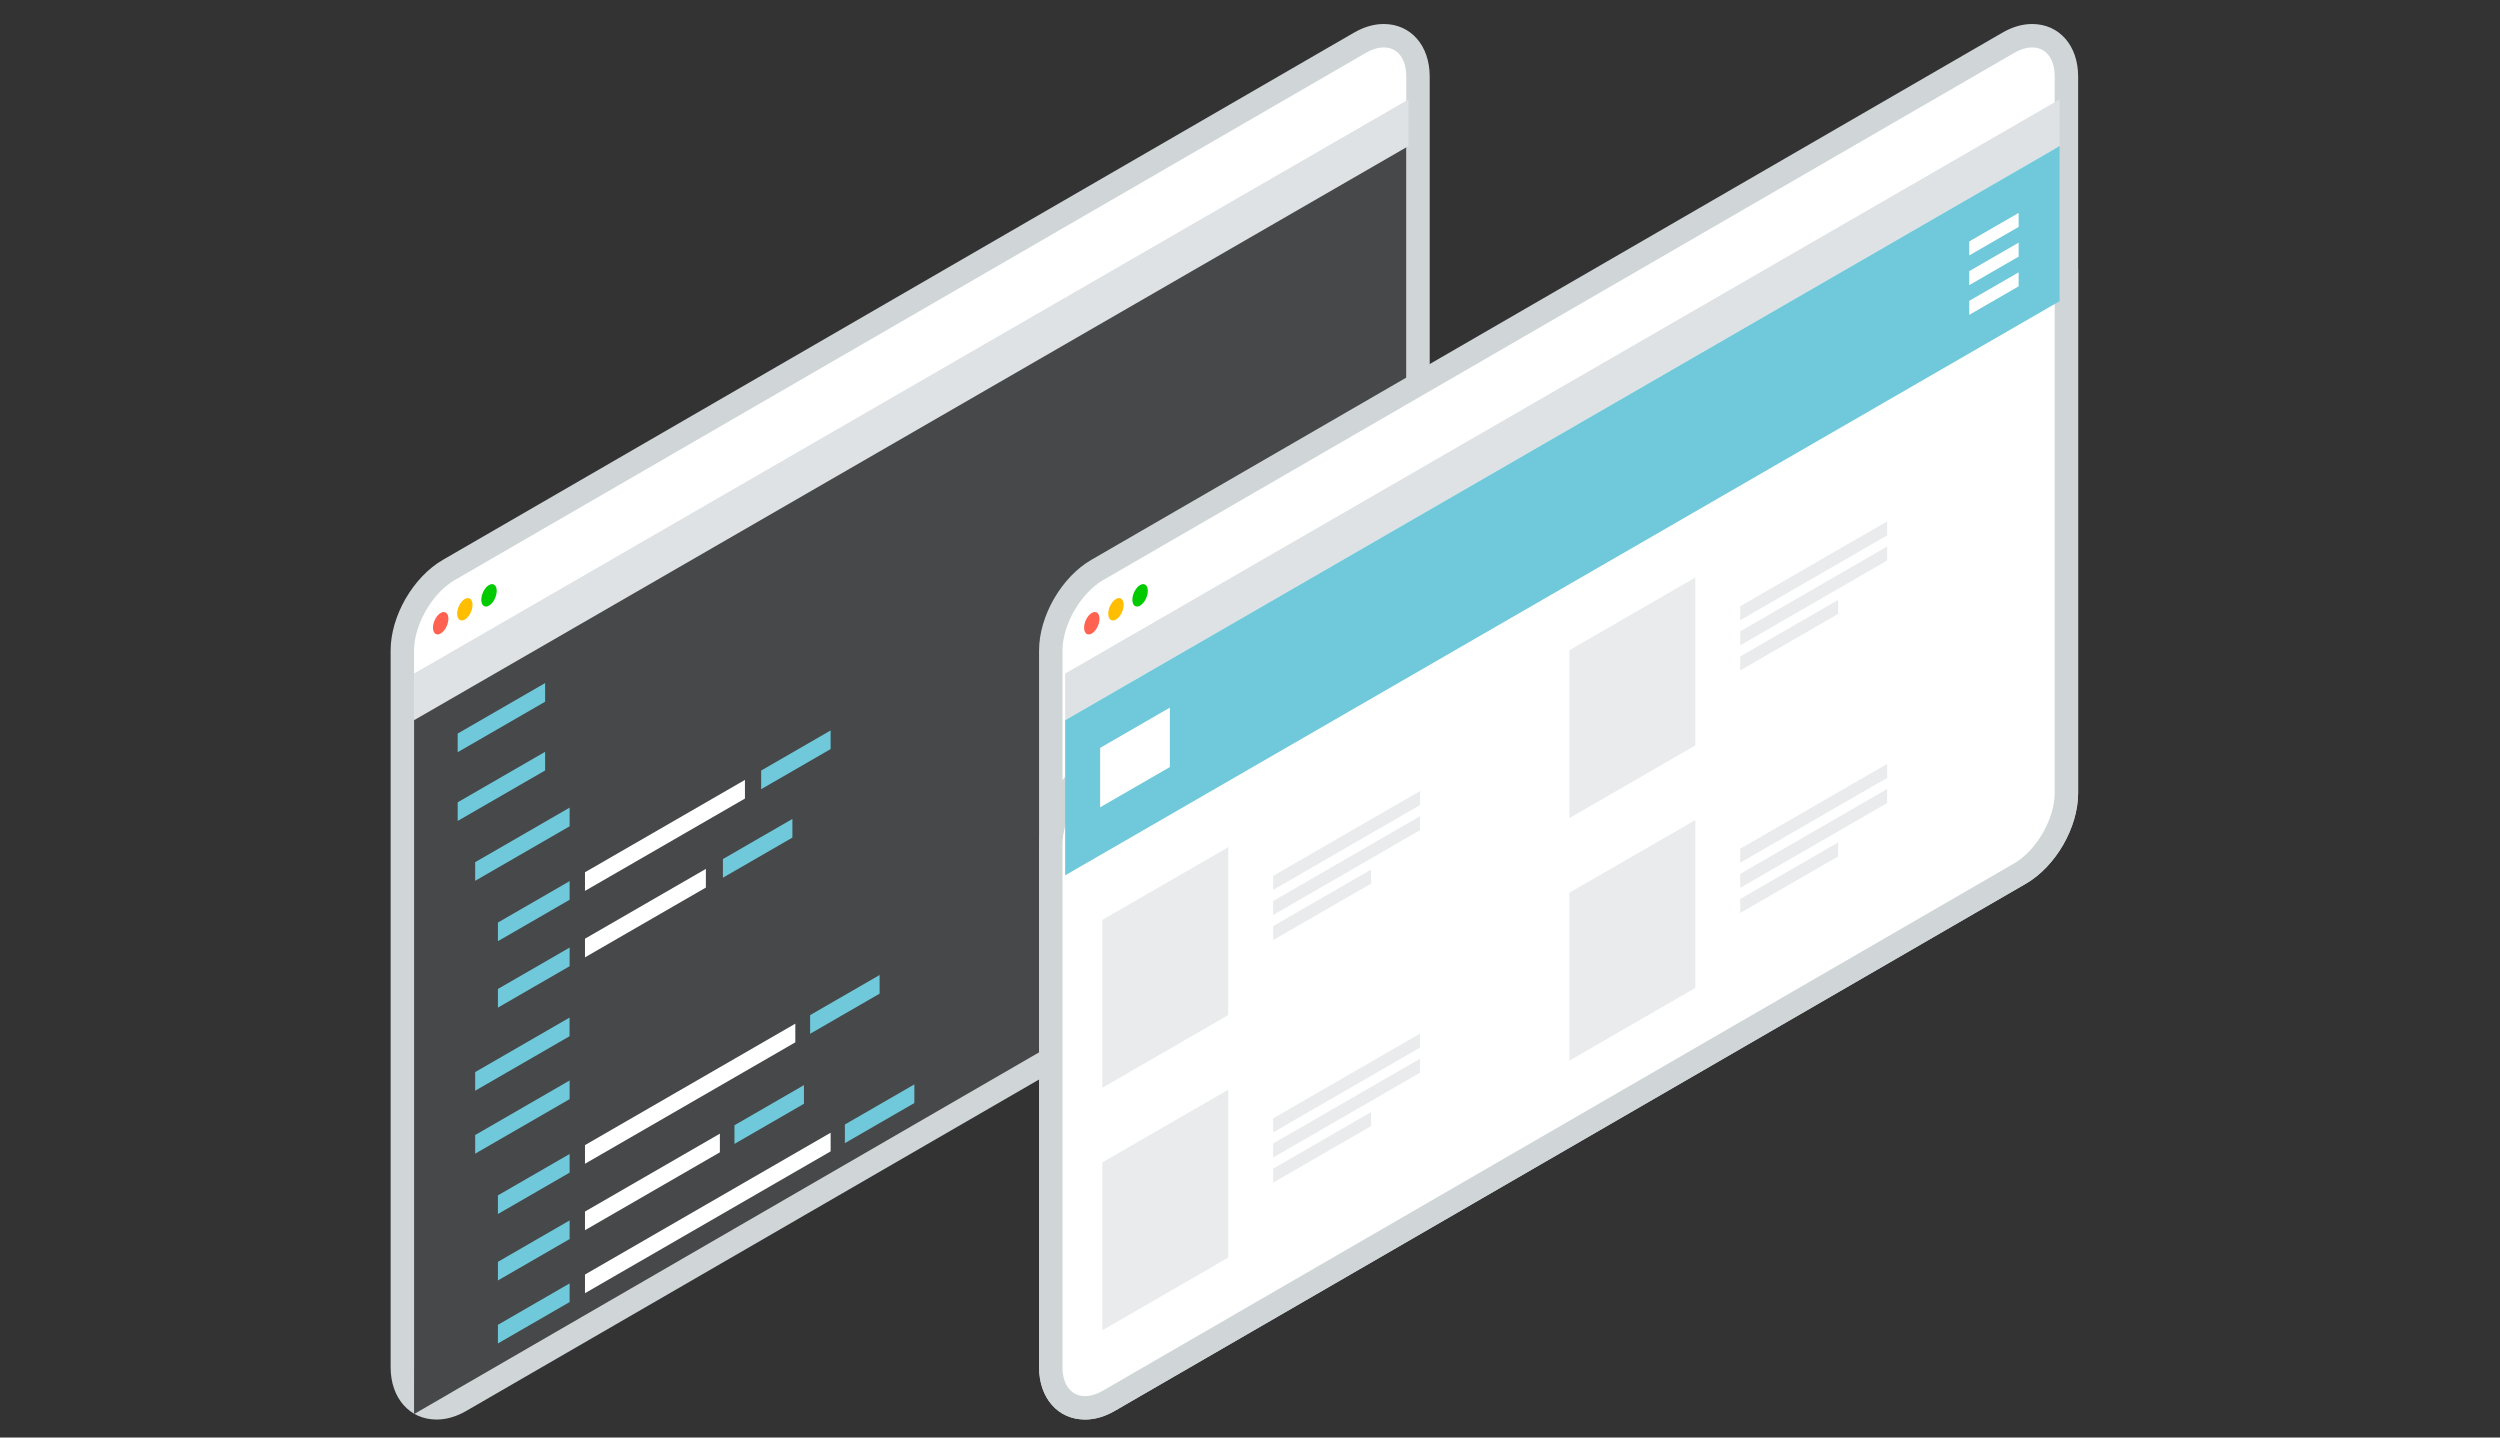 <?xml version="1.0" encoding="utf-8"?>
<!-- Generator: Adobe Illustrator 17.0.0, SVG Export Plug-In . SVG Version: 6.00 Build 0)  -->
<!DOCTYPE svg PUBLIC "-//W3C//DTD SVG 1.1//EN" "http://www.w3.org/Graphics/SVG/1.1/DTD/svg11.dtd">
<svg version="1.1" xmlns="http://www.w3.org/2000/svg" xmlns:xlink="http://www.w3.org/1999/xlink" x="0px" y="0px" width="320px"
	 height="184px" viewBox="0 0 320 184" enable-background="new 0 0 320 184" xml:space="preserve">
<rect x="0" y="0" width="320" height="184" fill="#333333" stroke="none"/>
<symbol  id="arrow-pastas" viewBox="-4.354 -1.707 8.707 5.061">
	<g>
		<polyline fill="none" stroke="#3C3C3C" stroke-miterlimit="10" points="-4,3 -0.001,-1 4,3 		"/>
	</g>
</symbol>
<symbol  id="arrow2" viewBox="-4.354 -2.53 8.707 5.061">
	<g>
		<g>
			<polyline fill="none" stroke="#F5F5F5" stroke-miterlimit="10" points="-4,2.177 -0.001,-1.823 4,2.177 			"/>
		</g>
	</g>
</symbol>
<g id="Camada_2">
</g>
<g id="Camada_6" display="none">
</g>
<g id="Camada_6_cópia" display="none">
</g>
<g id="Camada_7" display="none">
</g>
<g id="Camada_9" display="none">
</g>
<g id="Camada_5">
</g>
<g id="Camada_1">
</g>
<g id="animacao">
</g>
<g id="Camada_4">
	<g>
		<polygon fill="#E9EBEC" points="180.284,107.512 53,181 53,89.44 180.284,15.953 		"/>
		<g>
			<path fill="#FFFFFF" d="M55.883,180.201c-2.182,0-4.383-1.608-4.383-5.201V83.262c0-3.85,2.61-8.376,5.942-10.304L174.056,5.481
				c1.041-0.603,2.071-0.908,3.062-0.908c2.182,0,4.383,1.608,4.383,5.201v91.738c0,3.85-2.61,8.376-5.942,10.304L58.944,179.293
				C57.903,179.896,56.873,180.201,55.883,180.201z"/>
			<g>
				<path fill="#D0D6D8" d="M177.117,6.073c1.705,0,2.883,1.359,2.883,3.701v91.738c0,3.3-2.337,7.352-5.193,9.005L58.193,177.995
					c-0.829,0.479-1.614,0.707-2.311,0.707c-1.705,0-2.883-1.359-2.883-3.701V83.262c0-3.3,2.337-7.352,5.193-9.005L174.807,6.78
					C175.635,6.3,176.421,6.073,177.117,6.073 M177.118,3.073L177.118,3.073c-1.258,0-2.541,0.374-3.813,1.11L56.691,71.66
					C52.876,73.867,50,78.855,50,83.262V175c0,3.946,2.419,6.701,5.883,6.701c1.257,0,2.54-0.374,3.813-1.11l116.614-67.477
					c3.814-2.207,6.691-7.195,6.691-11.602V9.774C183,5.829,180.581,3.073,177.118,3.073L177.118,3.073z"/>
			</g>
		</g>
		<g>
			<polygon fill="#464849" points="180,107.512 53,181 53,92 180,18.513 			"/>
		</g>
		<polygon fill="#DEE2E4" points="53,86.216 180.284,12.729 180.284,18.699 53,92.186 		"/>
		<polygon fill="#6FC9DA" points="69.776,98.619 58.583,105.082 58.583,102.694 69.776,96.231 		"/>
		<polygon fill="#6FC9DA" points="69.776,89.82 58.583,96.282 58.583,93.894 69.776,87.432 		"/>
		<polygon fill="#6FC9DA" points="72.91,105.765 60.822,112.745 60.822,110.357 72.91,103.377 		"/>
		<polygon fill="#6FC9DA" points="72.91,115.172 63.732,120.472 63.732,118.084 72.91,112.785 		"/>
		<polygon fill="#FFFFFF" points="95.352,102.216 74.878,114.036 74.878,111.648 95.352,99.828 		"/>
		<polygon fill="#6FC9DA" points="106.321,95.882 97.428,101.017 97.428,98.63 106.321,93.495 		"/>
		<polygon fill="#6FC9DA" points="72.91,123.676 63.732,128.975 63.732,126.587 72.91,121.288 		"/>
		<polygon fill="#FFFFFF" points="90.352,113.606 74.878,122.54 74.878,120.152 90.352,111.218 		"/>
		<polygon fill="#6FC9DA" points="101.427,107.212 92.533,112.347 92.533,109.959 101.427,104.824 		"/>
		<polygon fill="#6FC9DA" points="72.902,132.638 60.822,139.612 60.822,137.225 72.902,130.25 		"/>
		<g>
			<path fill="#FF6251" d="M57.394,79.203c0,0.727-0.442,1.572-0.987,1.887c-0.545,0.315-0.987-0.02-0.987-0.747
				c0-0.727,0.442-1.572,0.987-1.887C56.953,78.141,57.394,78.475,57.394,79.203z"/>
			<path fill="#FFBE01" d="M60.486,77.417c0,0.727-0.442,1.572-0.987,1.887s-0.987-0.02-0.987-0.747
				c0-0.727,0.442-1.572,0.987-1.887S60.486,76.69,60.486,77.417z"/>
			<path fill="#01CA00" d="M63.579,75.632c0,0.727-0.442,1.572-0.987,1.887c-0.545,0.315-0.987-0.02-0.987-0.747
				c0-0.727,0.442-1.572,0.987-1.887C63.137,74.57,63.579,74.905,63.579,75.632z"/>
		</g>
		<polygon fill="#6FC9DA" points="72.91,140.69 60.822,147.669 60.822,145.282 72.91,138.302 		"/>
		<polygon fill="#6FC9DA" points="72.91,150.097 63.732,155.396 63.732,153.008 72.91,147.709 		"/>
		<polygon fill="#FFFFFF" points="101.8,133.418 74.878,148.961 74.878,146.573 101.8,131.03 		"/>
		<polygon fill="#6FC9DA" points="112.59,127.188 103.696,132.323 103.696,129.935 112.59,124.8 		"/>
		<polygon fill="#6FC9DA" points="72.91,158.601 63.732,163.9 63.732,161.512 72.91,156.213 		"/>
		<polygon fill="#FFFFFF" points="92.143,147.497 74.878,157.465 74.878,155.077 92.143,145.109 		"/>
		<polygon fill="#6FC9DA" points="102.903,141.285 94.009,146.42 94.009,144.032 102.903,138.897 		"/>
		<polygon fill="#6FC9DA" points="72.91,166.664 63.732,171.964 63.732,169.576 72.91,164.276 		"/>
		<polygon fill="#FFFFFF" points="106.321,147.374 74.878,165.528 74.878,163.14 106.321,144.987 		"/>
		<polygon fill="#6FC9DA" points="117.037,141.188 108.143,146.323 108.143,143.935 117.037,138.8 		"/>
	</g>
	<g>
		<g>
			<polygon fill="#FFFFFF" points="263.284,107.512 136,181 136,89.44 263.284,15.953 			"/>
			<g>
				<path fill="#FFFFFF" d="M138.883,180.201c-2.182,0-4.383-1.608-4.383-5.201V83.262c0-3.85,2.61-8.376,5.942-10.304
					L257.056,5.481c1.041-0.603,2.071-0.908,3.062-0.908c2.182,0,4.383,1.608,4.383,5.201v91.738c0,3.85-2.61,8.376-5.942,10.304
					l-116.613,67.477C140.903,179.896,139.873,180.201,138.883,180.201z"/>
				<g>
					<path fill="#D0D6D8" d="M260.117,6.073c1.705,0,2.883,1.359,2.883,3.701v91.738c0,3.3-2.337,7.352-5.193,9.005l-116.614,67.477
						c-0.829,0.479-1.614,0.707-2.311,0.707c-1.705,0-2.883-1.359-2.883-3.701V83.262c0-3.3,2.337-7.352,5.193-9.005L257.807,6.78
						C258.635,6.3,259.421,6.073,260.117,6.073 M260.118,3.073L260.118,3.073c-1.258,0-2.541,0.374-3.813,1.11L139.691,71.66
						C135.876,73.867,133,78.855,133,83.262V175c0,3.946,2.419,6.701,5.883,6.701c1.257,0,2.54-0.374,3.813-1.11l116.614-67.477
						c3.814-2.207,6.691-7.195,6.691-11.602V9.774C266,5.829,263.581,3.073,260.118,3.073L260.118,3.073z"/>
				</g>
			</g>
			<g>
				<path fill="#FFFFFF" d="M138.883,180.201c-2.182,0-4.383-1.608-4.383-5.201v-66.886c0-3.85,2.61-8.376,5.942-10.304
					l116.613-67.477c1.041-0.604,2.071-0.909,3.062-0.909c2.182,0,4.383,1.608,4.383,5.202v66.886c0,3.85-2.61,8.376-5.942,10.304
					l-116.613,67.477C140.903,179.896,139.873,180.201,138.883,180.201z"/>
				<g>
					<path fill="#D0D6D8" d="M260.117,30.925c1.705,0,2.883,1.359,2.883,3.701v66.886c0,3.3-2.337,7.352-5.193,9.005
						l-116.614,67.477c-0.829,0.479-1.614,0.707-2.311,0.707c-1.705,0-2.883-1.359-2.883-3.701v-66.886
						c0-3.3,2.337-7.352,5.193-9.005l116.614-67.477C258.635,31.152,259.421,30.925,260.117,30.925 M260.118,27.925L260.118,27.925
						c-1.258,0-2.541,0.374-3.813,1.11L139.691,96.512c-3.814,2.207-6.691,7.195-6.691,11.602V175c0,3.946,2.419,6.701,5.883,6.701
						c1.258,0,2.54-0.374,3.813-1.11l116.613-67.477c3.814-2.207,6.691-7.195,6.691-11.602V34.626
						C266,30.681,263.581,27.925,260.118,27.925L260.118,27.925z"/>
				</g>
			</g>
			<polygon fill="#DEE2E4" points="136.342,86.216 263.626,12.729 263.626,18.699 136.342,92.186 			"/>
			<polygon fill="#FFFFFF" points="153.118,99.216 141.925,105.679 141.925,103.291 153.118,96.828 			"/>
			<polygon fill="#FFFFFF" points="154.014,107.655 141.925,114.634 141.925,112.246 154.014,105.267 			"/>
			<polygon fill="#FFFFFF" points="157.595,114.54 144.164,122.295 144.164,119.908 157.595,112.153 			"/>
			<polygon fill="#FFFFFF" points="154.909,125.049 144.164,131.252 144.164,128.865 154.909,122.661 			"/>
			<polygon fill="#FFFFFF" points="161.177,130.385 146.402,138.915 146.402,136.527 161.177,127.997 			"/>
			<polygon fill="#FFFFFF" points="161.177,139.34 146.402,147.871 146.402,145.483 161.177,136.952 			"/>
			<polygon fill="#FFFFFF" points="154.119,152.173 143.822,158.118 143.822,155.731 154.119,149.785 			"/>
			<g>
				<path fill="#FF6251" d="M140.736,79.203c0,0.727-0.442,1.572-0.987,1.887c-0.545,0.315-0.987-0.02-0.987-0.747
					c0-0.727,0.442-1.572,0.987-1.887C140.294,78.141,140.736,78.475,140.736,79.203z"/>
				<path fill="#FFBE01" d="M143.828,77.417c0,0.727-0.442,1.572-0.987,1.887c-0.545,0.315-0.987-0.02-0.987-0.747
					c0-0.727,0.442-1.572,0.987-1.887C143.387,76.355,143.828,76.69,143.828,77.417z"/>
				<path fill="#01CA00" d="M146.92,75.632c0,0.727-0.442,1.572-0.987,1.887c-0.545,0.315-0.987-0.02-0.987-0.747
					c0-0.727,0.442-1.572,0.987-1.887C146.479,74.57,146.92,74.905,146.92,75.632z"/>
			</g>
		</g>
		<polygon fill="#6FC9DA" points="263.626,38.554 136.342,112.042 136.342,92.186 263.626,18.699 		"/>
		<g>
			<polygon fill="#FFFFFF" points="149.742,98.18 140.819,103.332 140.819,95.726 149.742,90.575 			"/>
		</g>
		<g>
			<polygon fill="#FFFFFF" points="258.384,29.044 252.062,32.694 252.062,30.903 258.384,27.253 			"/>
			<polygon fill="#FFFFFF" points="258.384,32.847 252.062,36.497 252.062,34.706 258.384,31.056 			"/>
			<polygon fill="#FFFFFF" points="258.384,36.65 252.062,40.3 252.062,38.509 258.384,34.859 			"/>
		</g>
		<polygon fill="#E9EBEC" points="157.216,129.93 141.097,139.235 141.097,117.744 157.216,108.439 		"/>
		<g>
			<polygon fill="#E9EBEC" points="181.769,103.045 162.964,113.902 162.964,112.111 181.769,101.254 			"/>
			<polygon fill="#E9EBEC" points="181.769,106.26 162.964,117.117 162.964,115.326 181.769,104.469 			"/>
			<polygon fill="#E9EBEC" points="175.501,113.094 162.964,120.332 162.964,118.541 175.501,111.303 			"/>
		</g>
		<polygon fill="#E9EBEC" points="217,95.413 200.882,104.719 200.882,83.228 217,73.922 		"/>
		<g>
			<polygon fill="#E9EBEC" points="241.553,68.528 222.749,79.385 222.749,77.594 241.553,66.737 			"/>
			<polygon fill="#E9EBEC" points="241.553,71.743 222.749,82.6 222.749,80.809 241.553,69.953 			"/>
			<polygon fill="#E9EBEC" points="235.285,78.578 222.749,85.815 222.749,84.024 235.285,76.787 			"/>
		</g>
		<polygon fill="#E9EBEC" points="157.216,160.972 141.097,170.278 141.097,148.787 157.216,139.481 		"/>
		<g>
			<polygon fill="#E9EBEC" points="181.769,134.087 162.964,144.944 162.964,143.153 181.769,132.296 			"/>
			<polygon fill="#E9EBEC" points="181.769,137.303 162.964,148.159 162.964,146.368 181.769,135.512 			"/>
			<polygon fill="#E9EBEC" points="175.501,144.137 162.964,151.374 162.964,149.584 175.501,142.346 			"/>
		</g>
		<polygon fill="#E9EBEC" points="217,126.455 200.882,135.761 200.882,114.27 217,104.965 		"/>
		<g>
			<polygon fill="#E9EBEC" points="241.553,99.571 222.749,110.428 222.749,108.637 241.553,97.78 			"/>
			<polygon fill="#E9EBEC" points="241.553,102.786 222.749,113.643 222.749,111.852 241.553,100.995 			"/>
			<polygon fill="#E9EBEC" points="235.285,109.62 222.749,116.858 222.749,115.067 235.285,107.829 			"/>
		</g>
	</g>
</g>
</svg>
